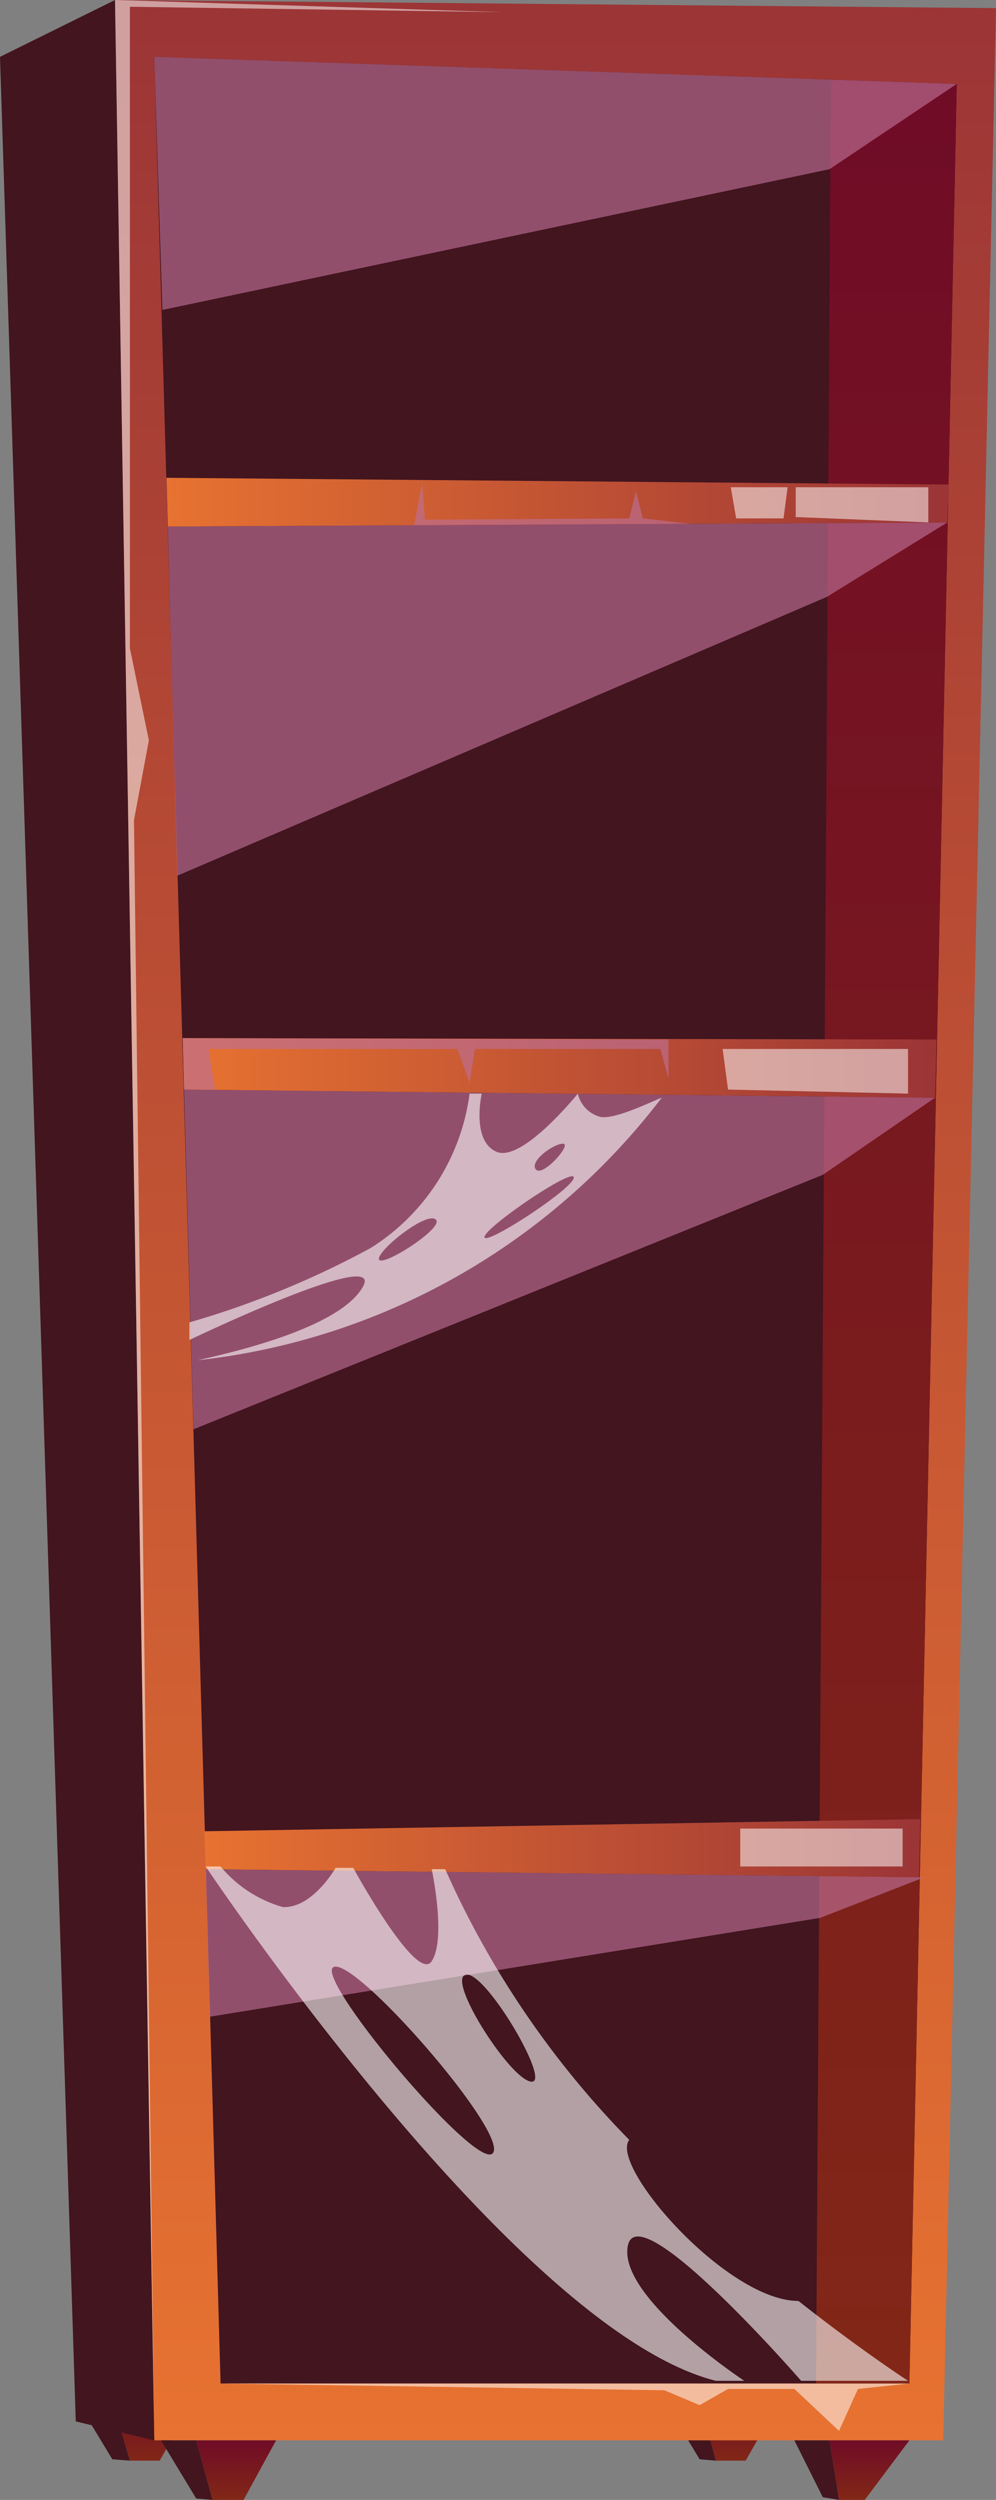 <svg xmlns="http://www.w3.org/2000/svg" xmlns:xlink="http://www.w3.org/1999/xlink" viewBox="0 0 7.36 18.47"><rect x="0" y="0" width="7.36" height="18.47" fill="#808080" stroke="none"/><defs><style>.cls-1{isolation:isolate;}.cls-2{fill:url(#Áåçûìÿííûé_ãðàäèåíò_80);}.cls-3{fill:#42151f;}.cls-4{fill:url(#Áåçûìÿííûé_ãðàäèåíò_80-2);}.cls-5{fill:url(#Áåçûìÿííûé_ãðàäèåíò_107);}.cls-6{fill:url(#Áåçûìÿííûé_ãðàäèåíò_80-3);}.cls-7{fill:url(#Áåçûìÿííûé_ãðàäèåíò_80-4);}.cls-8{fill:url(#Áåçûìÿííûé_ãðàäèåíò_80-5);}.cls-9{fill:#bd6f95;opacity:0.65;mix-blend-mode:multiply;}.cls-10,.cls-14{fill:#fff;mix-blend-mode:soft-light;}.cls-10{opacity:0.53;}.cls-11{fill:url(#Áåçûìÿííûé_ãðàäèåíò_107-2);}.cls-12{fill:url(#Áåçûìÿííûé_ãðàäèåíò_107-3);}.cls-13{fill:url(#Áåçûìÿííûé_ãðàäèåíò_107-4);}.cls-14{opacity:0.59;}</style><linearGradient id="Áåçûìÿííûé_ãðàäèåíò_80" x1="1.13" y1="18.18" x2="1.13" y2="17.74" gradientUnits="userSpaceOnUse"><stop offset="0" stop-color="#822717"/><stop offset="0.99" stop-color="#700c26"/></linearGradient><linearGradient id="Áåçûìÿííûé_ãðàäèåíò_80-2" x1="5.46" y1="18.18" x2="5.46" y2="17.74" xlink:href="#Áåçûìÿííûé_ãðàäèåíò_80"/><linearGradient id="Áåçûìÿííûé_ãðàäèåíò_107" x1="4.11" y1="18.03" x2="4.11" gradientUnits="userSpaceOnUse"><stop offset="0" stop-color="#e77231"/><stop offset="0.99" stop-color="#9c3536"/></linearGradient><linearGradient id="Áåçûìÿííûé_ãðàäèåíò_80-3" x1="6.55" y1="17.61" x2="6.55" y2="0.59" xlink:href="#Áåçûìÿííûé_ãðàäèåíò_80"/><linearGradient id="Áåçûìÿííûé_ãðàäèåíò_80-4" x1="6.43" y1="18.47" x2="6.43" y2="18.03" xlink:href="#Áåçûìÿííûé_ãðàäèåíò_80"/><linearGradient id="Áåçûìÿííûé_ãðàäèåíò_80-5" x1="1.74" y1="18.47" x2="1.74" y2="18.03" xlink:href="#Áåçûìÿííûé_ãðàäèåíò_80"/><linearGradient id="Áåçûìÿííûé_ãðàäèåíò_107-2" x1="1.23" y1="3.71" x2="7.01" y2="3.71" xlink:href="#Áåçûìÿííûé_ãðàäèåíò_107"/><linearGradient id="Áåçûìÿííûé_ãðàäèåíò_107-3" x1="1.35" y1="7.89" x2="6.92" y2="7.89" xlink:href="#Áåçûìÿííûé_ãðàäèåíò_107"/><linearGradient id="Áåçûìÿííûé_ãðàäèåíò_107-4" x1="1.51" y1="13.65" x2="6.8" y2="13.65" xlink:href="#Áåçûìÿííûé_ãðàäèåíò_107"/></defs><g class="cls-1"><g id="Layer_2" data-name="Layer 2"><g id="witch"><polygon class="cls-2" points="1.43 17.74 1.18 18.18 0.96 18.18 0.83 17.74 1.43 17.74"/><polygon class="cls-3" points="0.96 18.18 0.83 18.17 0.57 17.74 0.83 17.74 0.96 18.18"/><polygon class="cls-4" points="5.76 17.74 5.51 18.18 5.29 18.18 5.17 17.74 5.76 17.74"/><polygon class="cls-3" points="5.29 18.18 5.17 18.17 4.91 17.74 5.17 17.74 5.29 18.18"/><polygon class="cls-5" points="1.14 18.03 0.85 0 7.36 0.06 6.97 18.03 1.14 18.03"/><polygon class="cls-3" points="1.63 17.61 1.14 0.42 7.07 0.62 6.72 17.61 1.63 17.61"/><polygon class="cls-3" points="0.85 0 0 0.42 0.56 17.89 1.14 18.03 0.85 0"/><polygon class="cls-6" points="6.14 0.59 6.03 17.61 6.72 17.61 7.07 0.62 6.14 0.59"/><polygon class="cls-7" points="6.72 18.03 6.39 18.47 6.2 18.47 6.13 18.03 6.72 18.03"/><polygon class="cls-3" points="6.2 18.47 6.08 18.45 5.87 18.03 6.13 18.03 6.2 18.47"/><polygon class="cls-8" points="2.04 18.03 1.8 18.47 1.57 18.47 1.45 18.03 2.04 18.03"/><polygon class="cls-3" points="1.57 18.47 1.45 18.46 1.19 18.03 1.45 18.03 1.57 18.47"/><polygon class="cls-9" points="7.07 0.62 6.13 1.25 1.2 2.29 1.14 0.42 7.07 0.62"/><polygon class="cls-9" points="7 3.86 6.11 4.41 1.31 6.47 1.24 3.89 7 3.86"/><polygon class="cls-9" points="6.91 8.11 1.36 8.05 1.43 10.56 6.08 8.68 6.91 8.11"/><polygon class="cls-9" points="6.83 13.87 1.52 13.81 1.55 14.9 6.06 14.17 6.83 13.87"/><polygon class="cls-10" points="1.14 18.03 0.85 0 3.72 0.09 0.96 0.05 0.96 4.79 1.1 5.47 0.99 6.06 1.14 18.03"/><polygon class="cls-10" points="1.63 17.61 4.91 17.66 5.17 17.77 5.38 17.65 5.87 17.65 6.2 17.96 6.34 17.65 6.72 17.61 1.63 17.61"/><polygon class="cls-11" points="1.23 3.53 7.01 3.58 7 3.86 1.24 3.89 1.23 3.53"/><polygon class="cls-10" points="5.88 3.6 6.86 3.6 6.86 3.86 5.88 3.82 5.88 3.6"/><polygon class="cls-10" points="5.82 3.6 5.4 3.6 5.44 3.83 5.79 3.83 5.82 3.6"/><polygon class="cls-9" points="1.24 3.89 3.06 3.88 3.12 3.57 3.14 3.84 4.65 3.83 4.7 3.63 4.75 3.83 5.1 3.87 1.24 3.89"/><polygon class="cls-12" points="6.92 7.68 1.35 7.67 1.36 8.05 6.91 8.11 6.92 7.68"/><polygon class="cls-10" points="5.34 7.75 6.71 7.75 6.71 8.08 5.38 8.05 5.34 7.75"/><polygon class="cls-9" points="1.59 8.05 1.54 7.75 3.38 7.75 3.47 8 3.51 7.75 4.88 7.75 4.94 7.97 4.94 7.68 1.35 7.67 1.36 8.05 1.59 8.05"/><polygon class="cls-13" points="6.8 13.44 1.51 13.53 1.52 13.81 6.79 13.87 6.8 13.44"/><rect class="cls-10" x="5.47" y="13.51" width="1.2" height="0.28"/><path class="cls-14" d="M5.9,17c-.53,0-1.4-1-1.25-1.19a6.78,6.78,0,0,1-1.36-2h-.1s.11.51,0,.68-.58-.69-.58-.69H2.48s-.17.3-.39.29a.93.93,0,0,1-.46-.3H1.52s2.29,3.43,3.77,3.8H5.5s-.94-.62-.86-1,1.28,1,1.28,1h.79S6.37,17.37,5.9,17ZM2.48,14.53c.21,0,1.29,1.25,1.16,1.38S2.25,14.53,2.48,14.53Zm1.45.85c-.15,0-.63-.75-.49-.79S4.07,15.38,3.93,15.38Z"/><path class="cls-14" d="M4.43,8.25a.23.23,0,0,1-.16-.17s-.41.51-.6.43-.11-.43-.11-.43H3.47a1.59,1.59,0,0,1-.73,1.14,6.68,6.68,0,0,1-1.34.55V9.9s1.46-.7,1.28-.39-1,.49-1.22.54A5,5,0,0,0,4.89,8.11C4.81,8.14,4.53,8.28,4.43,8.25ZM2.8,9.3c0-.07.35-.35.42-.29S2.8,9.38,2.8,9.3Zm1.36-.85c.07,0-.15.25-.2.19S4.09,8.45,4.16,8.45Zm-.58.69c0-.07.66-.52.66-.44S3.58,9.21,3.58,9.14Z"/></g></g></g></svg>